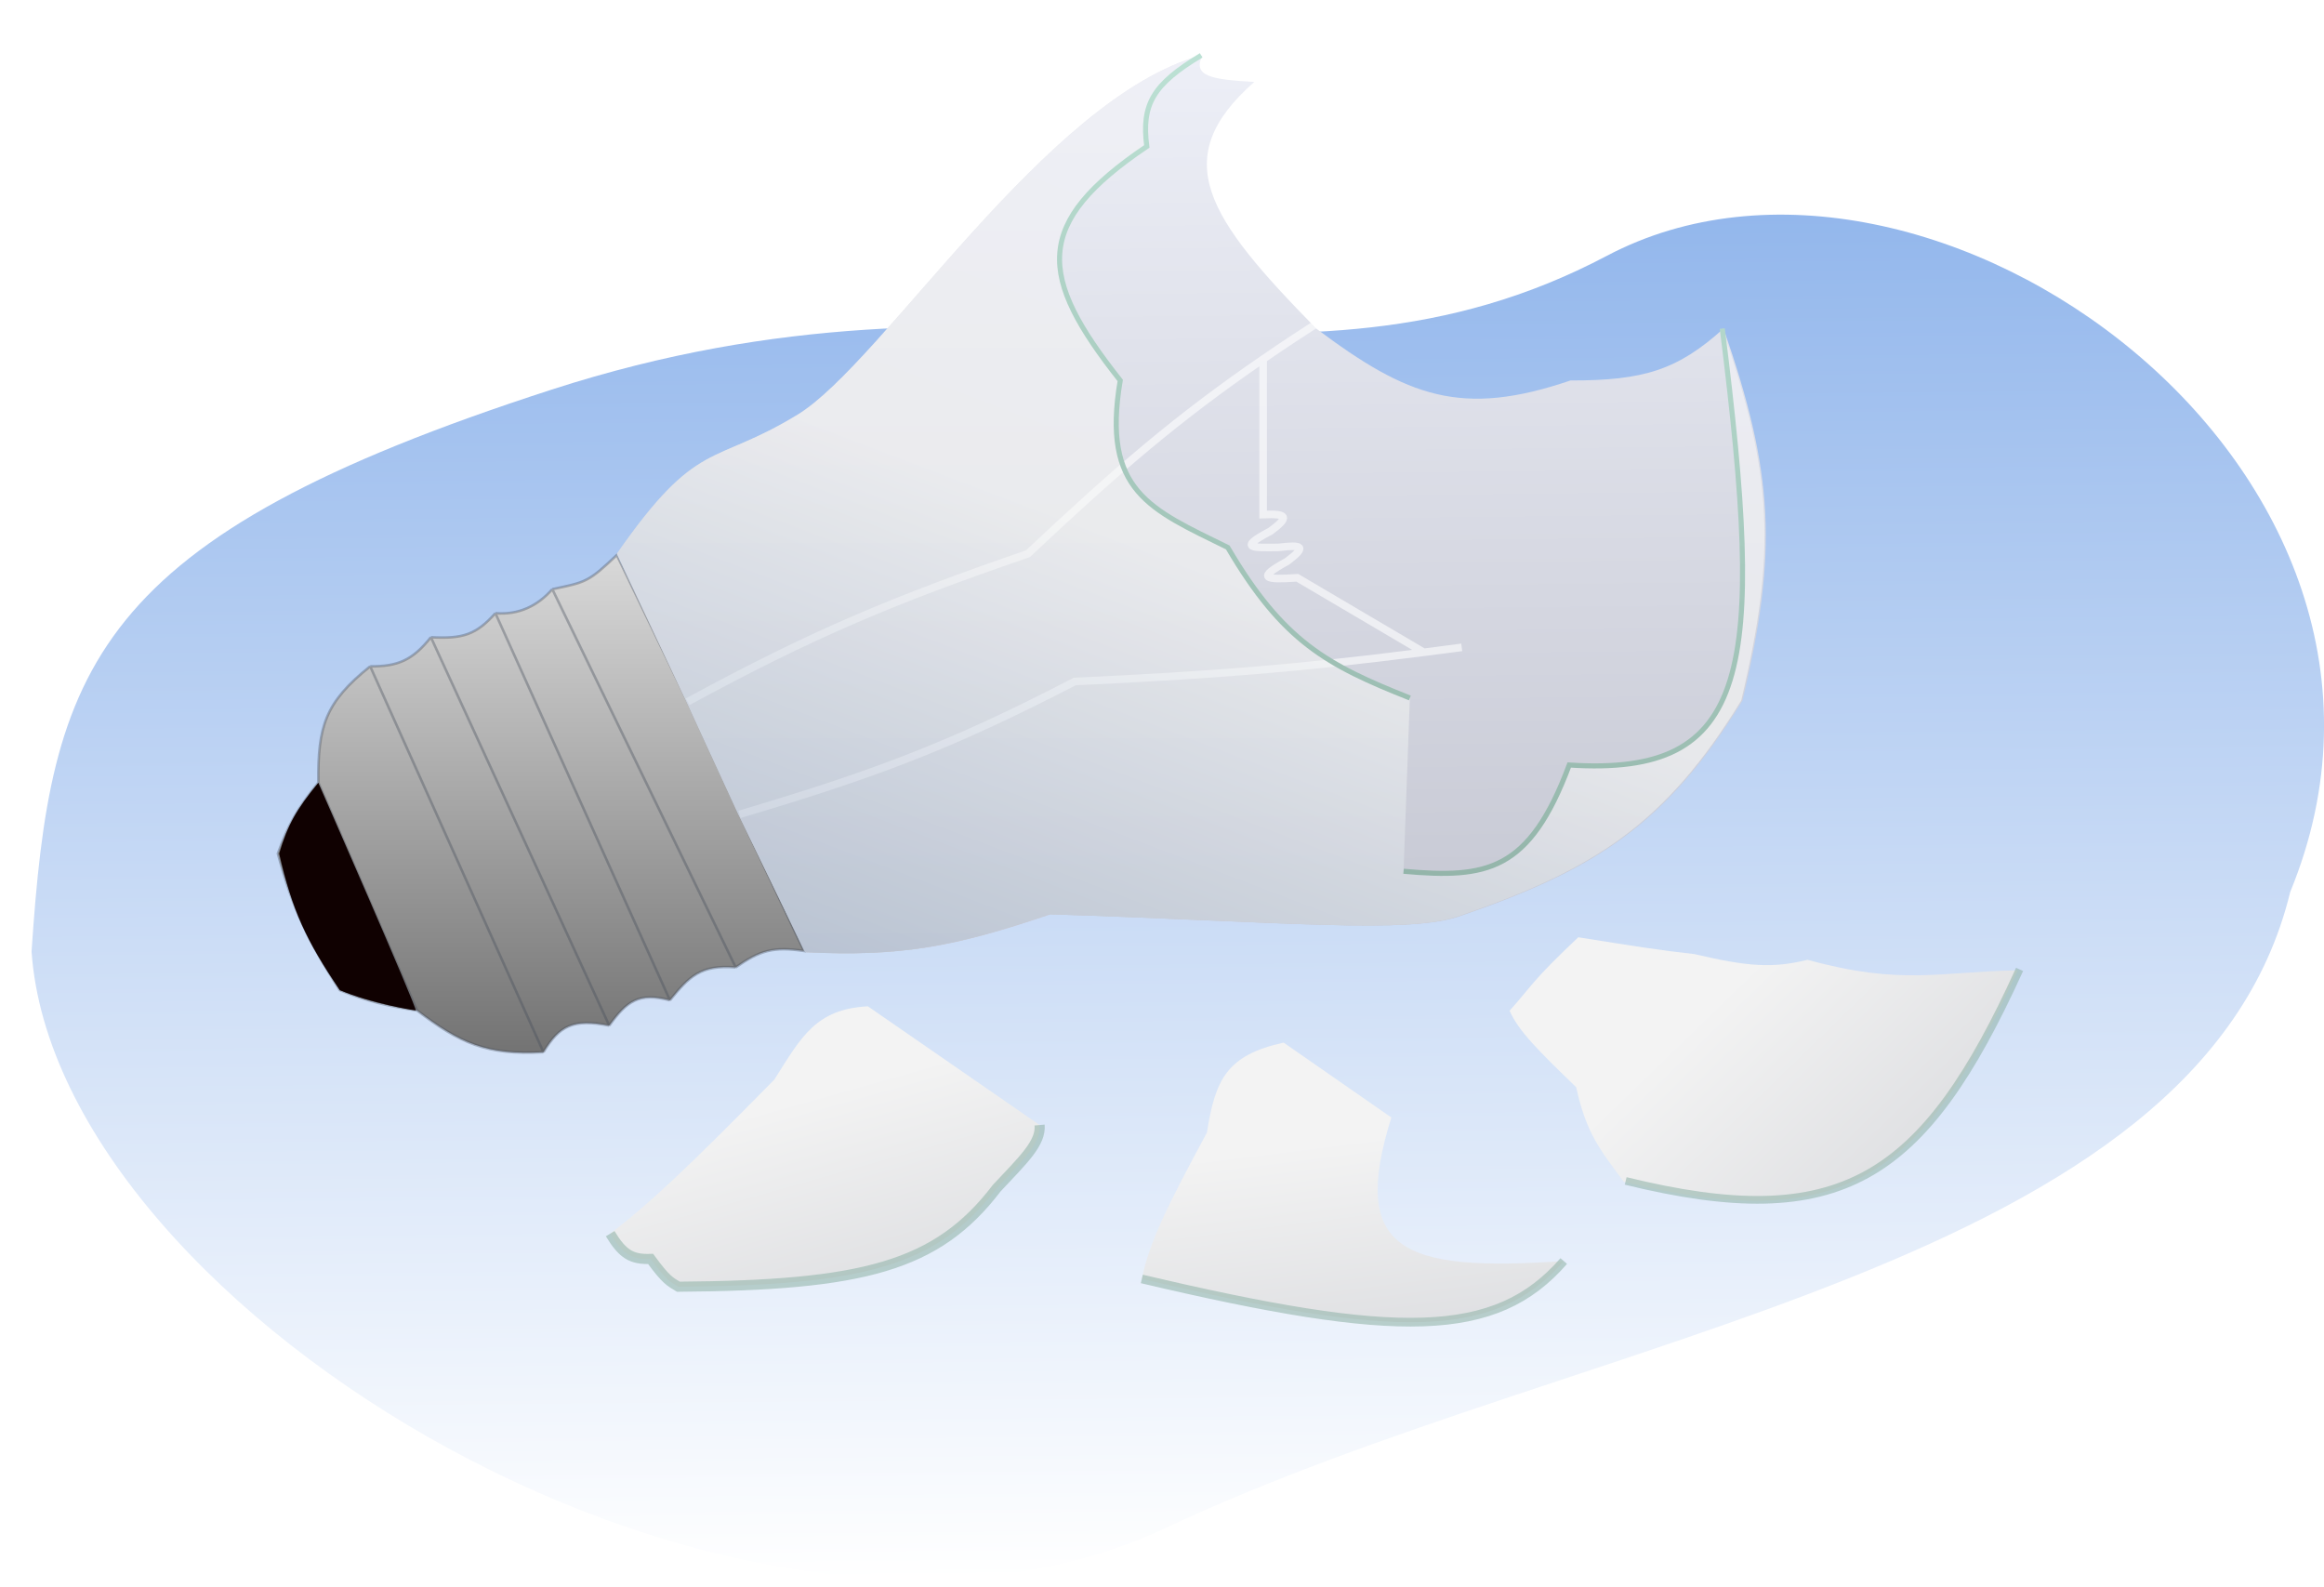 <svg width="501" height="342" viewBox="0 0 501 342" fill="none" xmlns="http://www.w3.org/2000/svg">
<path d="M493.716 192.27C474.001 273.608 341.753 286.776 251.277 329.369C160.801 371.962 12.248 283.133 6.805 205.116C10.887 143.881 19.496 116.162 118.84 84.007C218.184 51.852 277.143 91.718 346.416 55.134C415.689 18.55 531.154 101.244 493.716 192.27Z" fill="url(#paint0_linear_357_2124)"/>
<g filter="url(#filter0_d_357_2124)">
<path d="M129.499 217.394C121.731 215.875 118.783 217.392 115.321 223.12C103.011 223.814 97.312 221.155 88.054 214.122C81.546 213.116 77.901 212.321 71.421 209.759C64.467 198.852 61.353 192.469 58.06 180.311C60.334 174.016 62.26 170.677 66.786 165.042C66.675 152.864 68.209 147.769 77.965 139.956C83.913 140.001 87.086 138.654 91.053 133.685C97.959 134.052 100.801 133.141 104.959 128.504C110.044 128.911 114.101 126.893 117.229 123.323C124.426 121.815 124.951 121.846 131.135 115.961L146.405 147.591L157.584 171.858L171.49 201.306C164.845 200.34 162.003 201.183 156.766 204.851C149.184 204.239 146.715 206.842 142.588 211.94C135.882 210.179 133.317 212.109 129.499 217.394Z" fill="url(#paint1_linear_357_2124)"/>
<path d="M115.321 223.12C118.783 217.392 121.731 215.875 129.499 217.394M115.321 223.12C103.011 223.814 97.312 221.155 88.054 214.122M115.321 223.12L77.965 139.956M129.499 217.394C133.317 212.109 135.882 210.179 142.588 211.94M129.499 217.394L91.053 133.685M142.588 211.94C146.715 206.842 149.184 204.239 156.766 204.851M142.588 211.94L104.959 128.504M156.766 204.851C162.003 201.183 164.845 200.34 171.49 201.306L157.584 171.858L146.405 147.591L131.135 115.961C124.951 121.846 124.426 121.815 117.229 123.323M156.766 204.851L117.229 123.323M117.229 123.323C114.101 126.893 110.044 128.911 104.959 128.504M104.959 128.504C100.801 133.141 97.959 134.052 91.053 133.685M91.053 133.685C87.086 138.654 83.913 140.001 77.965 139.956M77.965 139.956C68.209 147.769 66.675 152.864 66.786 165.042M66.786 165.042C62.26 170.677 60.334 174.016 58.06 180.311C61.353 192.469 64.467 198.852 71.421 209.759C77.901 212.321 81.546 213.116 88.054 214.122M66.786 165.042L88.054 214.122" stroke="#454B5A" stroke-opacity="0.36" stroke-width="0.545"/>
<path d="M58.332 180.31C60.202 174.035 62.137 170.71 66.785 165.041C66.785 165.041 88.326 214.121 87.78 214.121C87.235 214.121 77.987 212.538 71.42 209.759C64.144 199.027 61.17 192.618 58.332 180.31Z" fill="#100101"/>
<path d="M170.398 85.695C151.998 96.939 148.934 90.539 131.406 115.688L138.905 131.639L146.403 147.59L157.582 171.858L172.034 201.579C192.436 202.57 203.97 200.443 224.659 193.399C275.92 195.035 302.085 197.777 313.276 193.671C342.093 183.717 357.448 174.039 373.808 147.318C381.443 115.143 380.601 98.481 369.718 67.153C359.863 76.019 352.626 78.37 336.725 78.333C313.295 86.321 301.616 81.92 281.919 67.153C258.312 43.114 249.847 30.485 268.558 13.983C259.179 13.46 255.207 12.727 257.379 8.257C224.055 17.268 188.798 74.451 170.398 85.695Z" fill="url(#paint2_linear_357_2124)"/>
<path d="M170.124 85.695C151.725 96.939 148.66 90.539 131.133 115.688L138.631 131.639L146.13 147.59L157.309 171.858L171.76 201.579C192.162 202.57 203.697 200.443 224.385 193.399C275.647 195.035 301.811 197.777 313.002 193.671C341.82 183.717 357.174 174.039 373.534 147.318C381.169 115.143 380.327 98.481 369.444 67.153C378.715 141.319 375.635 163.766 336.452 161.224C327.863 184.2 318.71 185.727 300.732 184.128L302.095 146.772C284.24 139.693 274.726 134.622 262.831 114.325C246.078 106.073 235.631 102.241 239.655 78.333C221.881 55.859 220.769 44.487 245.381 27.889C244.214 18.844 246.679 14.521 257.105 8.257C223.782 17.268 188.524 74.451 170.124 85.695Z" fill="url(#paint3_linear_357_2124)"/>
<path d="M146.402 147.59C173.619 132.808 191.009 125.562 219.75 115.688C239.28 97.304 252.166 86.296 270.466 73.728M284.1 64.699C279.171 67.864 274.675 70.837 270.466 73.728M157.582 171.858C185.68 163.502 202.518 157.409 229.839 143.228C259.658 141.826 277.486 140.444 305.095 136.93M313.275 135.865C310.447 136.241 307.726 136.595 305.095 136.93M270.466 73.728V107.235C275.766 107.009 276.126 107.785 272.102 110.78C264.585 114.708 268.583 114.349 273.738 114.325C278.956 113.679 279.915 114.116 275.647 117.324C268.952 120.975 270.798 121.34 277.828 120.869L305.095 136.93" stroke="white" stroke-opacity="0.6" stroke-width="1.636"/>
<path d="M170.124 85.695C151.725 96.939 148.66 90.539 131.133 115.688L138.631 131.639L146.13 147.59L151.719 159.724L157.309 171.858L171.76 201.579C192.162 202.57 203.697 200.443 224.385 193.399C275.647 195.035 301.811 197.777 313.002 193.671C341.82 183.717 357.174 174.039 373.534 147.318C381.169 115.143 380.327 98.481 369.444 67.153C378.715 141.319 375.635 163.766 336.452 161.224C327.863 184.2 318.71 185.727 300.732 184.128L302.095 146.772C284.24 139.693 274.726 134.622 262.831 114.325C246.078 106.073 235.631 102.241 239.655 78.333C221.881 55.859 220.769 44.487 245.381 27.889C244.214 18.844 246.679 14.521 257.105 8.257C223.782 17.268 188.524 74.451 170.124 85.695Z" fill="url(#paint4_linear_357_2124)" fill-opacity="0.6"/>
<path d="M257.108 8.257C246.681 14.521 244.216 18.845 245.383 27.889C220.771 44.487 221.883 55.859 239.657 78.333C235.633 102.241 246.08 106.073 262.834 114.325C274.729 134.622 284.242 139.693 302.098 146.772M369.447 67.153C378.718 141.319 375.637 163.766 336.454 161.224C327.866 184.2 318.712 185.727 300.735 184.128" stroke="url(#paint5_linear_357_2124)" stroke-width="1.091"/>
</g>
<path d="M340.24 202.032C330.218 211.477 330.421 212.294 325.433 217.867C327.369 222.263 331.693 226.529 339.787 234.35C341.961 244.304 344.99 247.93 350.067 254.747C396.371 266.099 414.306 254.659 434.983 209.156C417.945 209.463 409.963 212.462 389.659 206.888C382.191 208.745 376.764 208.364 365.325 205.666C358.116 204.881 351.792 203.873 340.835 202.127L340.24 202.032Z" fill="url(#paint6_linear_357_2124)"/>
<path d="M435.374 208.96C414.696 254.463 396.761 265.902 350.457 254.551" stroke="#95B6AB" stroke-opacity="0.6" stroke-width="1.661"/>
<path d="M299.941 240.878L276.723 224.736C264.465 227.445 261.991 232.646 260.191 244.111C252.022 259.324 247.809 267.458 246.152 275.68C301.307 288.676 322.415 288.713 337.107 271.82C302.09 274.223 290.993 269.539 299.941 240.878Z" fill="url(#paint7_linear_357_2124)"/>
<path d="M337.103 271.821C322.412 288.713 301.304 288.677 246.149 275.68" stroke="#95B6AB" stroke-opacity="0.6" stroke-width="1.874"/>
<path d="M166.938 232.702C172.879 223.235 175.982 217.536 187.087 216.909L224.117 242.504C224.458 246.427 220.5 250.088 214.86 256.118C201.996 272.994 186.039 277.069 146.244 277.356C144.48 276.278 143.632 275.982 140.254 271.366C136.169 271.501 134.241 270.384 131.541 265.92C140.104 259.367 147.826 252.109 166.938 232.702Z" fill="url(#paint8_linear_357_2124)"/>
<path d="M131.541 265.921C134.241 270.385 136.169 271.502 140.254 271.366C143.632 275.983 144.48 276.279 146.244 277.357C186.039 277.069 201.996 272.994 214.86 256.119C220.5 250.089 224.458 246.428 224.117 242.504" stroke="#95B6AB" stroke-opacity="0.6" stroke-width="2.178"/>
<defs>
<filter id="filter0_d_357_2124" x="48.586" y="0.439" width="343.11" height="237.763" filterUnits="userSpaceOnUse" color-interpolation-filters="sRGB">
<feFlood flood-opacity="0" result="BackgroundImageFix"/>
<feColorMatrix in="SourceAlpha" type="matrix" values="0 0 0 0 0 0 0 0 0 0 0 0 0 0 0 0 0 0 127 0" result="hardAlpha"/>
<feOffset dx="1.838" dy="3.676"/>
<feGaussianBlur stdDeviation="5.513"/>
<feComposite in2="hardAlpha" operator="out"/>
<feColorMatrix type="matrix" values="0 0 0 0 0 0 0 0 0 0 0 0 0 0 0 0 0 0 0.1 0"/>
<feBlend mode="normal" in2="BackgroundImageFix" result="effect1_dropShadow_357_2124"/>
<feBlend mode="normal" in="SourceGraphic" in2="effect1_dropShadow_357_2124" result="shape"/>
</filter>
<linearGradient id="paint0_linear_357_2124" x1="252.729" y1="47.424" x2="255.316" y2="339.925" gradientUnits="userSpaceOnUse">
<stop stop-color="#93B7EC"/>
<stop offset="1" stop-color="white"/>
</linearGradient>
<linearGradient id="paint1_linear_357_2124" x1="115.048" y1="115.689" x2="115.048" y2="223.226" gradientUnits="userSpaceOnUse">
<stop stop-color="#D9D9D9"/>
<stop offset="1" stop-color="#737373"/>
</linearGradient>
<linearGradient id="paint2_linear_357_2124" x1="255.118" y1="8.257" x2="257.651" y2="242.752" gradientUnits="userSpaceOnUse">
<stop stop-color="#EDEFF7"/>
<stop offset="1" stop-color="#BDBFCB"/>
</linearGradient>
<linearGradient id="paint3_linear_357_2124" x1="254.845" y1="8.257" x2="254.845" y2="201.808" gradientUnits="userSpaceOnUse">
<stop stop-color="#E0E2EA"/>
<stop offset="1" stop-color="#C9CBD1"/>
</linearGradient>
<linearGradient id="paint4_linear_357_2124" x1="254.845" y1="8.257" x2="176.668" y2="213.303" gradientUnits="userSpaceOnUse">
<stop stop-color="#F8F8FF"/>
<stop offset="0.468" stop-color="#F8F8F8"/>
<stop offset="0.991" stop-color="#AABAD1"/>
</linearGradient>
<linearGradient id="paint5_linear_357_2124" x1="300.198" y1="8.257" x2="268.287" y2="192.581" gradientUnits="userSpaceOnUse">
<stop stop-color="#BEE3D6"/>
<stop offset="1" stop-color="#90B1A6"/>
</linearGradient>
<linearGradient id="paint6_linear_357_2124" x1="370.536" y1="215.131" x2="459.609" y2="306.965" gradientUnits="userSpaceOnUse">
<stop stop-color="#F3F3F3"/>
<stop offset="1" stop-color="#C4C6CC"/>
</linearGradient>
<linearGradient id="paint7_linear_357_2124" x1="287.332" y1="246.057" x2="299.747" y2="345.179" gradientUnits="userSpaceOnUse">
<stop stop-color="#F3F3F3"/>
<stop offset="1" stop-color="#C4C6CC"/>
</linearGradient>
<linearGradient id="paint8_linear_357_2124" x1="169.328" y1="237.702" x2="198.094" y2="339.608" gradientUnits="userSpaceOnUse">
<stop stop-color="#F3F3F3"/>
<stop offset="1" stop-color="#C4C6CC"/>
</linearGradient>
</defs>
</svg>
